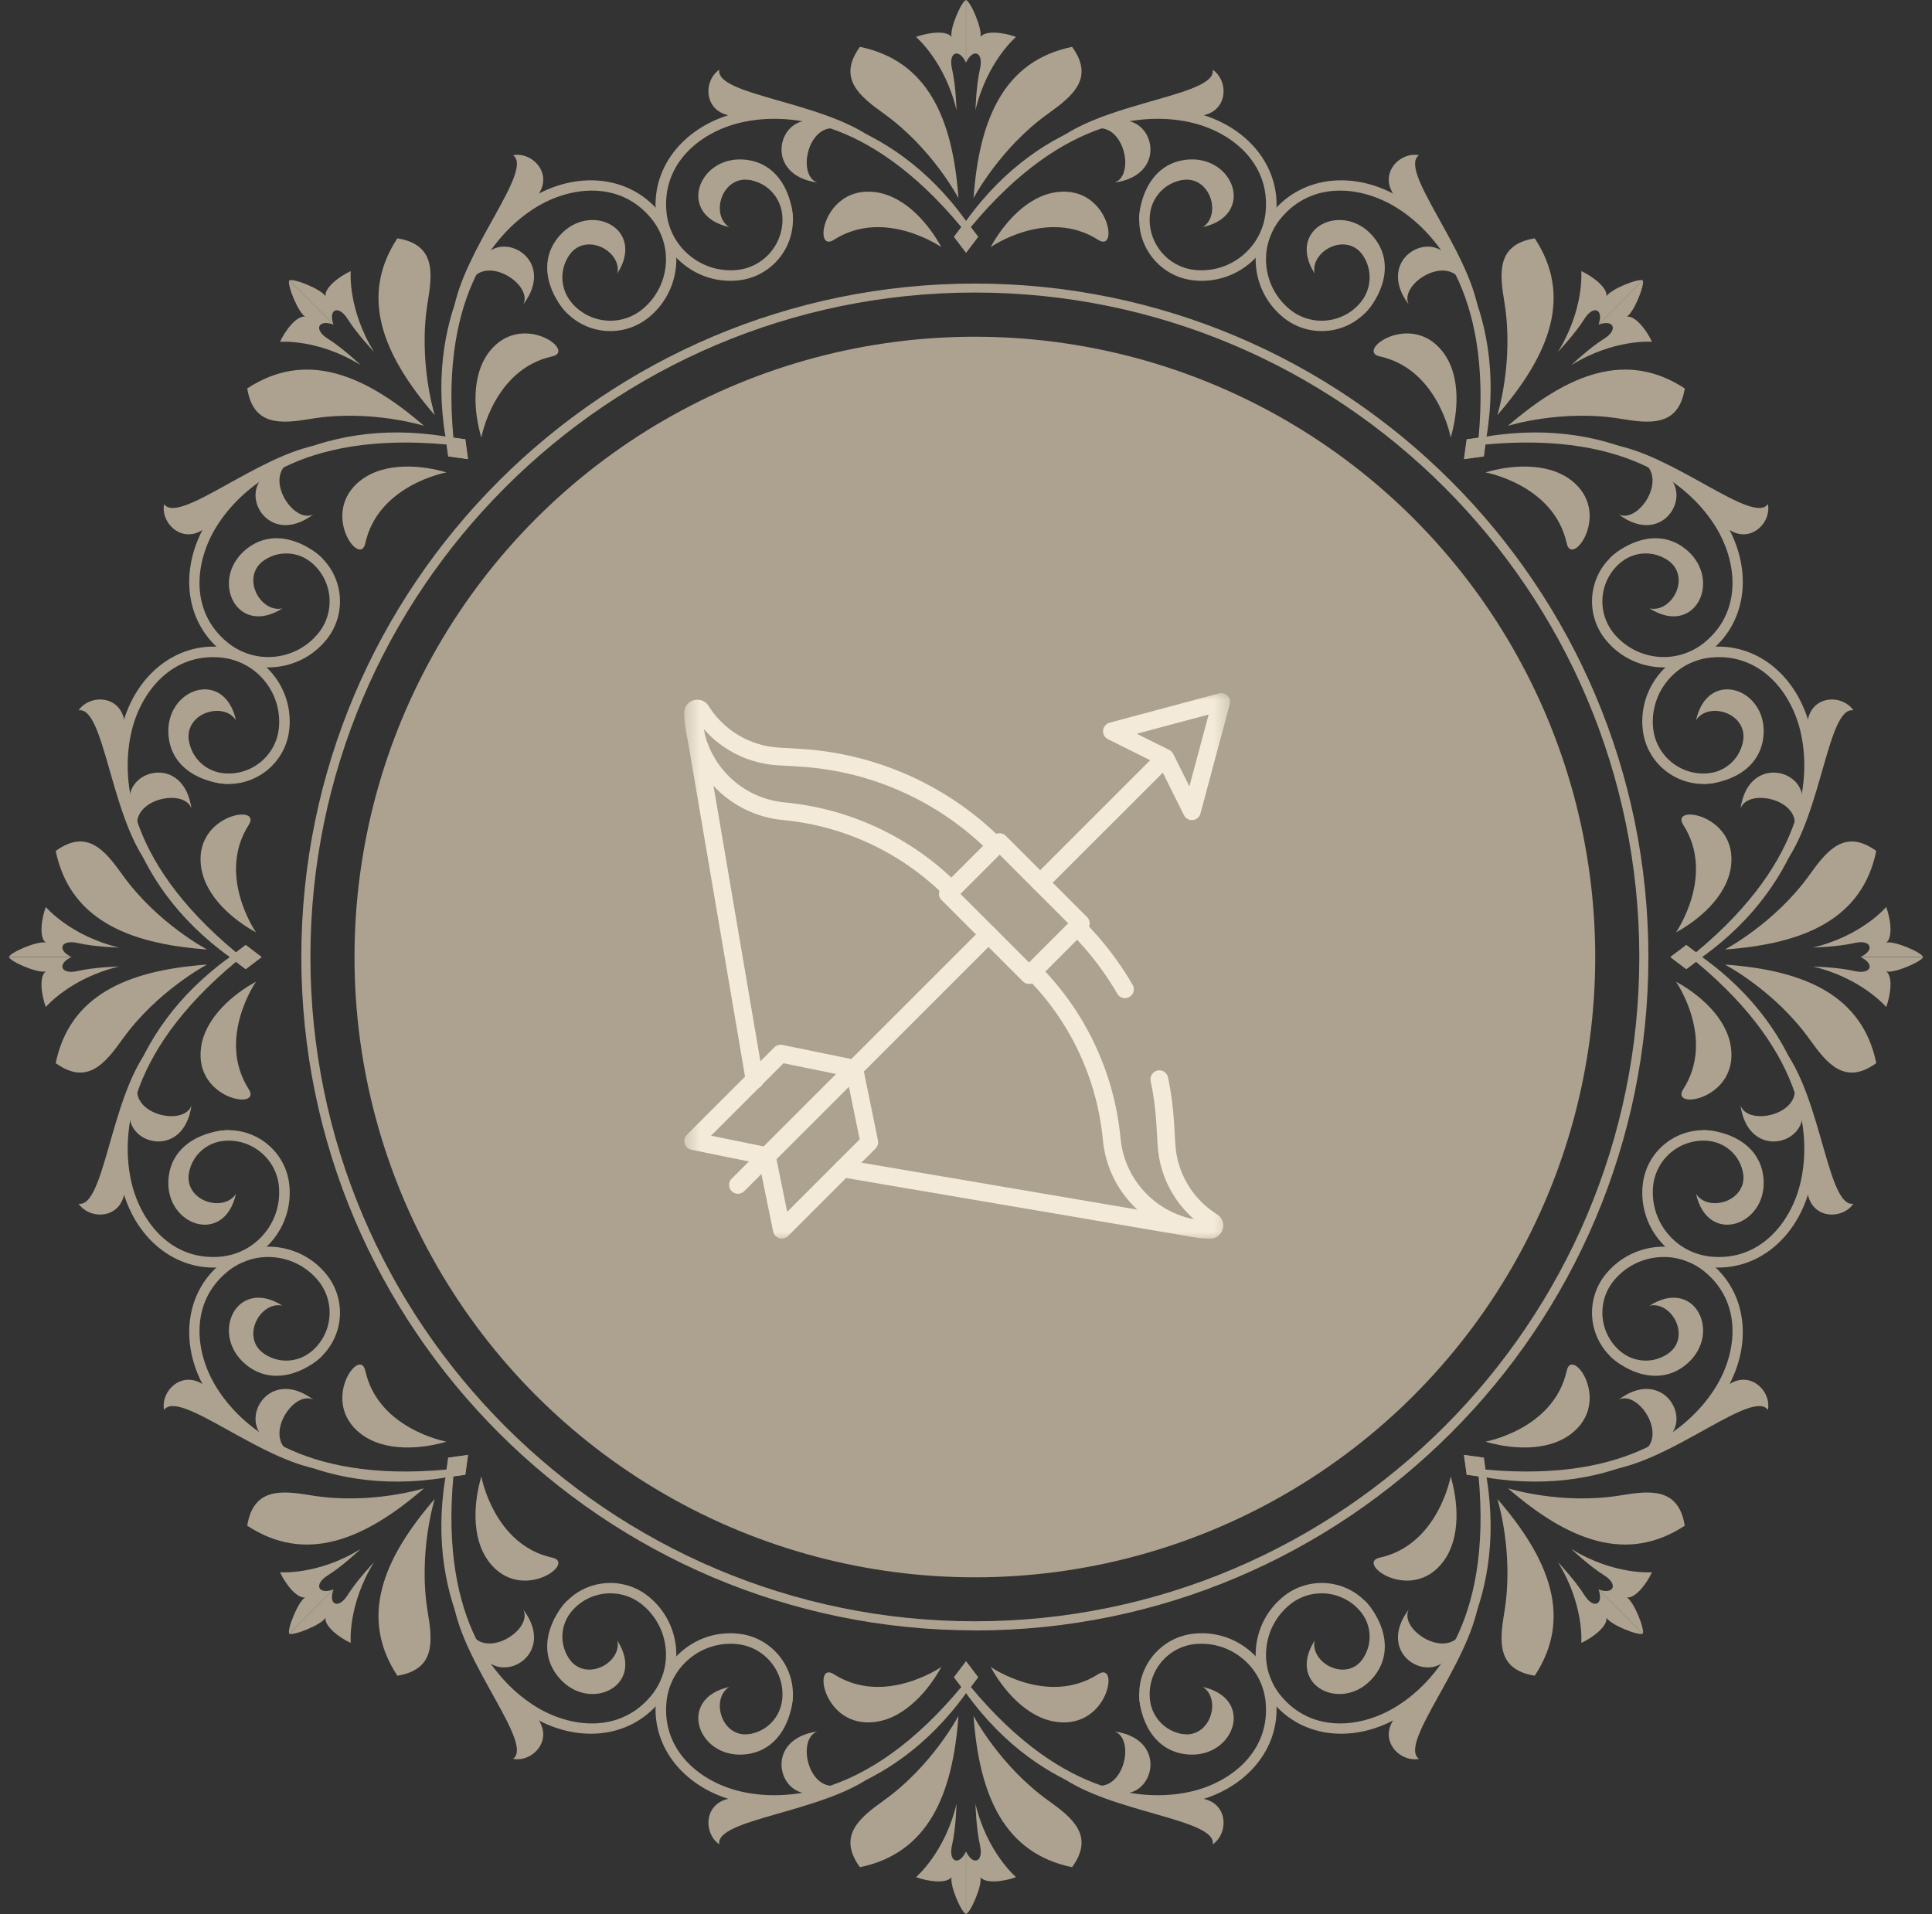 <svg width="109" height="108" viewBox="0 0 109 108" fill="none" xmlns="http://www.w3.org/2000/svg">
<rect x="0" y="0" width="109" height="108" fill="#333333" stroke="none"/>
<g clip-path="url(#clip0_415_138)">
<path d="M55 91.994C34.05 91.994 17 74.95 17 53.994C17 33.038 34.044 16 55 16C75.956 16 93 33.044 93 54C93 74.956 75.956 92 55 92V91.994ZM55 16.507C34.326 16.507 17.513 33.326 17.513 53.994C17.513 74.662 34.332 91.481 55 91.481C75.668 91.481 92.487 74.662 92.487 53.994C92.487 33.326 75.668 16.507 55 16.507Z" fill="#ACA28F"/>
<circle cx="55" cy="54" r="35" fill="#ACA28F"/>
<g clip-path="url(#clip1_415_138)">
<path d="M58.06 55.019L53.475 50.433L56.393 47.515L60.978 52.101L58.06 55.019Z" stroke="#F3EAD9" stroke-miterlimit="10" stroke-linecap="round" stroke-linejoin="round"/>
<mask id="mask0_415_138" style="mask-type:luminance" maskUnits="userSpaceOnUse" x="38" y="39" width="32" height="31">
<path d="M38.5 39H69.5V70H38.5V39Z" fill="white"/>
</mask>
<g mask="url(#mask0_415_138)">
<path d="M56.184 47.724C53.23 44.77 49.296 43.002 45.126 42.755L43.91 42.683C42.102 42.576 40.485 41.594 39.549 40.092C39.419 39.884 39.099 39.976 39.103 40.221C39.139 43.108 41.347 45.502 44.221 45.773C47.797 46.111 51.143 47.685 53.683 50.225L56.184 47.724Z" stroke="#F3EAD9" stroke-miterlimit="10" stroke-linecap="round" stroke-linejoin="round"/>
<path d="M65.409 60.894C65.578 61.705 65.689 62.532 65.738 63.368L65.81 64.583C65.917 66.391 66.899 68.008 68.401 68.944C68.609 69.074 68.518 69.394 68.272 69.391C65.386 69.354 62.991 67.146 62.72 64.272C62.383 60.696 60.808 57.35 58.269 54.81L60.77 52.309C61.826 53.365 62.731 54.547 63.468 55.82" stroke="#F3EAD9" stroke-miterlimit="10" stroke-linecap="round" stroke-linejoin="round"/>
<path d="M58.685 49.808L65.538 42.956" stroke="#F3EAD9" stroke-miterlimit="10" stroke-linecap="round" stroke-linejoin="round"/>
<path d="M41.634 66.859L55.767 52.726" stroke="#F3EAD9" stroke-miterlimit="10" stroke-linecap="round" stroke-linejoin="round"/>
<path d="M62.732 41.261L68.897 39.609L67.245 45.774L65.744 42.762L62.732 41.261Z" stroke="#F3EAD9" stroke-miterlimit="10" stroke-linecap="round" stroke-linejoin="round"/>
<path d="M39.106 64.384L43.26 65.233L48.194 60.299L44.041 59.45L39.106 64.384Z" stroke="#F3EAD9" stroke-miterlimit="10" stroke-linecap="round" stroke-linejoin="round"/>
<path d="M44.109 69.386L43.261 65.233L48.195 60.299L49.044 64.452L44.109 69.386Z" stroke="#F3EAD9" stroke-miterlimit="10" stroke-linecap="round" stroke-linejoin="round"/>
<path d="M47.562 65.933L67.25 69.285" stroke="#F3EAD9" stroke-miterlimit="10" stroke-linecap="round" stroke-linejoin="round"/>
<path d="M42.574 60.944L39.222 41.256" stroke="#F3EAD9" stroke-miterlimit="10" stroke-linecap="round" stroke-linejoin="round"/>
</g>
</g>
<path d="M54.074 11.182C53.749 6.633 52.311 3.431 48.515 2.643C47.236 4.407 48.475 5.417 49.856 6.404C52.602 8.368 54.074 11.182 54.074 11.182Z" fill="#ACA28F"/>
<path d="M53.11 13.944C52.453 12.734 51.118 11.062 49.371 10.839C46.449 10.463 45.838 14.31 47.042 13.534C49.896 11.707 53.11 13.944 53.11 13.944Z" fill="#ACA28F"/>
<path d="M45.684 6.815C43.88 6.69 43.104 9.875 46.117 10.303C44.896 9.88 45.627 6.661 47.447 7.323L46.574 6.855L45.684 6.815Z" fill="#ACA28F"/>
<path d="M49.2 7.797C46.369 5.714 40.336 5.371 40.581 3.933C39.582 4.618 39.714 6.615 41.66 6.547C43.606 6.484 44.006 6.142 45.29 6.496C46.575 6.849 47.676 7.163 47.676 7.163L48.492 7.523L49.194 7.791L49.2 7.797Z" fill="#ACA28F"/>
<path d="M44.731 12.426C44.731 11.21 44.041 9.144 41.94 9.001C39.349 8.83 38.184 12.152 41.141 12.814C40.062 12.135 40.707 9.835 42.397 10.166C43.087 10.303 44.029 11.011 44.029 11.011L44.343 12.055L44.725 12.42L44.731 12.426Z" fill="#ACA28F"/>
<path d="M54.503 12.466C50.165 6.421 44.086 5.776 41.643 6.347C38.652 7.049 36.746 9.384 37.008 12.032C37.117 13.157 37.659 14.167 38.532 14.886C39.297 15.514 40.233 15.845 41.209 15.845C41.346 15.845 41.489 15.839 41.632 15.822C43.521 15.64 44.903 13.95 44.72 12.061C44.566 10.52 43.19 9.384 41.649 9.538L41.706 10.126C42.928 10.012 44.012 10.902 44.132 12.118C44.286 13.682 43.139 15.08 41.575 15.234C40.61 15.326 39.663 15.04 38.915 14.424C38.161 13.807 37.699 12.934 37.602 11.97C37.334 9.218 39.508 7.449 41.786 6.918C44.086 6.381 48.892 6.376 54.241 12.82L53.83 13.362L54.509 14.258L55.188 13.362L54.509 12.466H54.503Z" fill="#ACA28F"/>
<path d="M53.972 6.244C53.322 3.47 51.678 2.083 51.678 2.083C52.38 1.827 53.407 1.701 53.687 2.083C53.567 1.644 54.229 0.097 54.498 0V3.533C54.115 2.7 53.493 2.922 53.71 3.876C53.932 4.835 53.967 6.244 53.967 6.244H53.972Z" fill="#ACA28F"/>
<path d="M54.925 11.182C55.25 6.633 56.689 3.431 60.484 2.643C61.763 4.407 60.524 5.417 59.143 6.404C56.398 8.368 54.925 11.182 54.925 11.182Z" fill="#ACA28F"/>
<path d="M55.89 13.944C56.546 12.734 57.882 11.062 59.628 10.839C62.551 10.463 63.162 14.31 61.957 13.534C59.103 11.707 55.89 13.944 55.89 13.944Z" fill="#ACA28F"/>
<path d="M63.316 6.815C65.119 6.69 65.895 9.875 62.882 10.303C64.103 9.88 63.373 6.661 61.552 7.323L62.425 6.855L63.316 6.815Z" fill="#ACA28F"/>
<path d="M59.8 7.797C62.631 5.714 68.664 5.371 68.419 3.933C69.418 4.618 69.286 6.615 67.34 6.547C65.394 6.484 64.994 6.142 63.71 6.496C62.425 6.849 61.324 7.163 61.324 7.163L60.508 7.523L59.806 7.791L59.8 7.797Z" fill="#ACA28F"/>
<path d="M64.269 12.426C64.269 11.21 64.96 9.144 67.061 9.001C69.652 8.83 70.817 12.152 67.86 12.814C68.939 12.135 68.294 9.835 66.604 10.166C65.913 10.303 64.972 11.011 64.972 11.011L64.658 12.055L64.275 12.42L64.269 12.426Z" fill="#ACA28F"/>
<path d="M54.503 12.466C58.841 6.421 64.92 5.776 67.363 6.347C70.354 7.049 72.261 9.384 71.998 12.032C71.89 13.157 71.347 14.167 70.474 14.886C69.709 15.514 68.773 15.845 67.797 15.845C67.66 15.845 67.517 15.839 67.375 15.822C65.485 15.64 64.104 13.95 64.287 12.061C64.441 10.52 65.817 9.384 67.358 9.538L67.3 10.126C66.079 10.012 64.995 10.902 64.875 12.118C64.721 13.682 65.868 15.08 67.432 15.234C68.396 15.326 69.344 15.04 70.092 14.424C70.845 13.807 71.308 12.934 71.404 11.97C71.673 9.218 69.498 7.449 67.221 6.918C64.92 6.381 60.114 6.376 54.766 12.82L55.177 13.362L54.498 14.258L53.818 13.362L54.498 12.466H54.503Z" fill="#ACA28F"/>
<path d="M55.028 6.244C55.679 3.47 57.323 2.083 57.323 2.083C56.626 1.827 55.593 1.701 55.313 2.083C55.433 1.644 54.771 0.097 54.503 0V3.533C54.885 2.7 55.508 2.922 55.291 3.876C55.068 4.835 55.034 6.244 55.034 6.244H55.028Z" fill="#ACA28F"/>
<path d="M23.92 24.025C20.472 21.04 17.19 19.789 13.948 21.919C14.296 24.07 15.883 23.911 17.556 23.631C20.889 23.077 23.914 24.025 23.914 24.025H23.92Z" fill="#ACA28F"/>
<path d="M25.192 26.656C23.873 26.262 21.744 26.028 20.352 27.101C18.017 28.905 20.306 32.056 20.609 30.657C21.334 27.352 25.186 26.656 25.186 26.656H25.192Z" fill="#ACA28F"/>
<path d="M14.901 26.867C13.537 28.055 15.238 30.857 17.675 29.025C16.516 29.59 14.753 26.793 16.505 25.977L15.557 26.268L14.901 26.867Z" fill="#ACA28F"/>
<path d="M18.081 25.081C14.605 25.611 10.101 29.636 9.256 28.443C9.034 29.636 10.541 30.954 11.871 29.527C13.201 28.106 13.246 27.581 14.405 26.924C15.564 26.268 16.568 25.709 16.568 25.709L17.402 25.383L18.087 25.075L18.081 25.081Z" fill="#ACA28F"/>
<path d="M18.194 31.514C17.338 30.657 15.386 29.676 13.799 31.068C11.847 32.781 13.377 35.954 15.934 34.328C14.69 34.607 13.519 32.53 14.946 31.571C15.534 31.177 16.699 31.011 16.699 31.011L17.658 31.525L18.189 31.514H18.194Z" fill="#ACA28F"/>
<path d="M25.13 24.63C17.789 23.425 13.035 27.261 11.71 29.396C10.089 32.004 10.398 35.007 12.452 36.696C13.326 37.41 14.422 37.747 15.546 37.638C16.528 37.541 17.43 37.113 18.115 36.428C18.212 36.331 18.309 36.223 18.4 36.114C19.604 34.647 19.393 32.478 17.926 31.274C16.728 30.292 14.952 30.463 13.971 31.662L14.427 32.039C15.209 31.091 16.608 30.954 17.555 31.73C18.771 32.729 18.948 34.527 17.949 35.743C17.333 36.491 16.459 36.959 15.495 37.056C14.53 37.153 13.582 36.862 12.829 36.245C10.694 34.493 10.98 31.702 12.213 29.715C13.457 27.706 16.853 24.31 25.192 25.081L25.284 25.754L26.397 25.908L26.243 24.795L25.13 24.641V24.63Z" fill="#ACA28F"/>
<path d="M20.358 20.606C17.937 19.104 15.797 19.287 15.797 19.287C16.111 18.608 16.75 17.797 17.218 17.866C16.819 17.637 16.196 16.079 16.316 15.817L18.816 18.317C17.96 17.997 17.669 18.596 18.502 19.116C19.336 19.635 20.358 20.606 20.358 20.606Z" fill="#ACA28F"/>
<path d="M24.524 23.42C21.539 19.972 20.289 16.69 22.418 13.448C24.57 13.796 24.41 15.383 24.13 17.055C23.577 20.389 24.524 23.414 24.524 23.414V23.42Z" fill="#ACA28F"/>
<path d="M27.157 24.693C26.763 23.374 26.529 21.245 27.602 19.852C29.405 17.518 32.551 19.807 31.158 20.109C27.853 20.834 27.157 24.687 27.157 24.687V24.693Z" fill="#ACA28F"/>
<path d="M27.367 14.401C28.554 13.037 31.357 14.738 29.525 17.175C30.09 16.017 27.293 14.253 26.477 16.005L26.768 15.057L27.367 14.401Z" fill="#ACA28F"/>
<path d="M25.581 17.581C26.112 14.104 30.136 9.601 28.943 8.756C30.136 8.533 31.454 10.04 30.027 11.37C28.606 12.7 28.081 12.746 27.425 13.905C26.768 15.063 26.209 16.068 26.209 16.068L25.883 16.901L25.575 17.586L25.581 17.581Z" fill="#ACA28F"/>
<path d="M32.014 17.695C31.158 16.838 30.176 14.886 31.569 13.3C33.281 11.347 36.455 12.877 34.828 15.434C35.108 14.19 33.03 13.02 32.071 14.447C31.677 15.035 31.512 16.199 31.512 16.199L32.025 17.158L32.014 17.689V17.695Z" fill="#ACA28F"/>
<path d="M25.129 24.63C23.925 17.289 27.761 12.535 29.895 11.21C32.504 9.589 35.506 9.898 37.196 11.953C37.91 12.826 38.246 13.922 38.138 15.046C38.041 16.028 37.613 16.93 36.928 17.615C36.831 17.712 36.722 17.809 36.614 17.9C35.147 19.105 32.978 18.893 31.773 17.426C30.792 16.228 30.963 14.453 32.162 13.471L32.538 13.927C31.591 14.709 31.454 16.108 32.23 17.055C33.229 18.271 35.027 18.448 36.243 17.449C36.99 16.833 37.459 15.96 37.556 14.995C37.653 14.03 37.361 13.083 36.745 12.329C34.993 10.194 32.202 10.48 30.215 11.713C28.206 12.957 24.81 16.353 25.58 24.693L26.254 24.784L26.408 25.897L25.295 25.743L25.141 24.63H25.129Z" fill="#ACA28F"/>
<path d="M21.105 19.858C19.604 17.438 19.787 15.297 19.787 15.297C19.108 15.611 18.297 16.25 18.366 16.718C18.137 16.319 16.579 15.697 16.316 15.817L18.817 18.317C18.497 17.461 19.096 17.169 19.616 18.003C20.135 18.836 21.105 19.858 21.105 19.858Z" fill="#ACA28F"/>
<path d="M11.682 54.425C7.132 54.751 3.93 56.189 3.143 59.985C4.906 61.263 5.917 60.025 6.904 58.644C8.868 55.898 11.682 54.425 11.682 54.425Z" fill="#ACA28F"/>
<path d="M14.445 55.39C13.235 56.046 11.562 57.382 11.339 59.129C10.963 62.051 14.81 62.662 14.034 61.457C12.207 58.603 14.445 55.39 14.445 55.39Z" fill="#ACA28F"/>
<path d="M7.315 62.816C7.19 64.62 10.375 65.396 10.803 62.376C10.38 63.598 7.161 62.867 7.823 61.046L7.355 61.92L7.315 62.81V62.816Z" fill="#ACA28F"/>
<path d="M8.297 59.3C6.213 62.131 5.871 68.164 4.433 67.919C5.118 68.918 7.115 68.786 7.047 66.84C6.984 64.894 6.642 64.494 6.995 63.21C7.349 61.925 7.663 60.824 7.663 60.824L8.023 60.008L8.291 59.306L8.297 59.3Z" fill="#ACA28F"/>
<path d="M12.926 63.769C11.71 63.769 9.644 64.46 9.502 66.56C9.33 69.152 12.652 70.316 13.314 67.359C12.635 68.438 10.335 67.793 10.666 66.104C10.803 65.413 11.511 64.471 11.511 64.471L12.555 64.157L12.921 63.769H12.926Z" fill="#ACA28F"/>
<path d="M12.966 54.003C6.921 58.341 6.277 64.42 6.847 66.863C7.549 69.854 9.884 71.76 12.532 71.498C13.657 71.389 14.667 70.847 15.386 69.974C16.014 69.209 16.345 68.273 16.345 67.297C16.345 67.16 16.34 67.017 16.323 66.874C16.14 64.985 14.45 63.604 12.561 63.786C11.02 63.94 9.884 65.316 10.038 66.857L10.626 66.8C10.512 65.579 11.402 64.494 12.618 64.374C14.182 64.22 15.581 65.367 15.735 66.931C15.826 67.896 15.54 68.844 14.924 69.591C14.308 70.345 13.434 70.807 12.47 70.904C9.718 71.172 7.949 68.998 7.418 66.72C6.882 64.42 6.876 59.614 13.32 54.265L13.862 54.676L14.758 53.997L13.862 53.318L12.966 53.997V54.003Z" fill="#ACA28F"/>
<path d="M6.744 54.528C3.97 55.179 2.583 56.822 2.583 56.822C2.327 56.126 2.201 55.093 2.583 54.813C2.144 54.933 0.597 54.271 0.5 54.003H4.033C3.2 54.385 3.422 55.007 4.376 54.791C5.335 54.568 6.744 54.534 6.744 54.534V54.528Z" fill="#ACA28F"/>
<path d="M11.682 53.575C7.132 53.249 3.93 51.811 3.143 48.015C4.906 46.737 5.917 47.975 6.904 49.356C8.868 52.102 11.682 53.575 11.682 53.575Z" fill="#ACA28F"/>
<path d="M14.445 52.61C13.235 51.954 11.562 50.618 11.339 48.871C10.963 45.949 14.81 45.338 14.034 46.543C12.207 49.397 14.445 52.61 14.445 52.61Z" fill="#ACA28F"/>
<path d="M7.315 45.184C7.19 43.38 10.375 42.604 10.803 45.623C10.38 44.402 7.161 45.133 7.823 46.953L7.355 46.08L7.315 45.19V45.184Z" fill="#ACA28F"/>
<path d="M8.297 48.7C6.213 45.869 5.871 39.836 4.433 40.081C5.118 39.082 7.115 39.214 7.047 41.16C6.984 43.106 6.642 43.506 6.995 44.79C7.349 46.075 7.663 47.176 7.663 47.176L8.023 47.992L8.291 48.694L8.297 48.7Z" fill="#ACA28F"/>
<path d="M12.926 44.231C11.71 44.231 9.644 43.54 9.502 41.44C9.33 38.848 12.652 37.684 13.314 40.641C12.635 39.562 10.335 40.207 10.666 41.896C10.803 42.587 11.511 43.529 11.511 43.529L12.555 43.843L12.921 44.231H12.926Z" fill="#ACA28F"/>
<path d="M12.966 54.003C6.921 49.665 6.277 43.586 6.847 41.143C7.549 38.152 9.884 36.245 12.532 36.508C13.657 36.616 14.667 37.159 15.386 38.032C16.014 38.797 16.345 39.733 16.345 40.709C16.345 40.846 16.34 40.989 16.323 41.131C16.14 43.021 14.45 44.402 12.561 44.219C11.02 44.071 9.884 42.69 10.038 41.148L10.626 41.206C10.512 42.427 11.402 43.512 12.618 43.632C14.182 43.786 15.581 42.638 15.735 41.074C15.826 40.11 15.54 39.162 14.924 38.414C14.308 37.661 13.434 37.199 12.47 37.102C9.718 36.833 7.949 39.008 7.418 41.285C6.882 43.586 6.876 48.392 13.32 53.74L13.862 53.329L14.758 54.008L13.862 54.688L12.966 54.008V54.003Z" fill="#ACA28F"/>
<path d="M6.744 53.472C3.97 52.821 2.583 51.177 2.583 51.177C2.327 51.879 2.201 52.907 2.583 53.187C2.144 53.067 0.597 53.729 0.5 53.997H4.033C3.2 53.615 3.422 52.992 4.376 53.209C5.335 53.432 6.744 53.466 6.744 53.466V53.472Z" fill="#ACA28F"/>
<path d="M24.524 84.58C21.539 88.028 20.289 91.31 22.418 94.552C24.57 94.204 24.41 92.617 24.13 90.945C23.577 87.611 24.524 84.586 24.524 84.586V84.58Z" fill="#ACA28F"/>
<path d="M27.157 83.307C26.763 84.626 26.529 86.755 27.602 88.148C29.405 90.482 32.551 88.193 31.158 87.891C27.853 87.166 27.157 83.313 27.157 83.313V83.307Z" fill="#ACA28F"/>
<path d="M27.367 93.599C28.554 94.963 31.357 93.262 29.525 90.825C30.09 91.984 27.293 93.747 26.477 91.995L26.768 92.942L27.367 93.599Z" fill="#ACA28F"/>
<path d="M25.581 90.419C26.112 93.896 30.136 98.399 28.943 99.244C30.136 99.467 31.454 97.96 30.027 96.63C28.606 95.3 28.081 95.254 27.425 94.095C26.768 92.937 26.209 91.932 26.209 91.932L25.883 91.099L25.575 90.414L25.581 90.419Z" fill="#ACA28F"/>
<path d="M32.014 90.305C31.158 91.162 30.176 93.114 31.569 94.701C33.281 96.653 36.455 95.123 34.828 92.566C35.108 93.81 33.03 94.98 32.071 93.553C31.677 92.965 31.512 91.801 31.512 91.801L32.025 90.842L32.014 90.311V90.305Z" fill="#ACA28F"/>
<path d="M25.129 83.37C23.925 90.711 27.761 95.465 29.895 96.79C32.504 98.411 35.506 98.102 37.196 96.047C37.91 95.174 38.246 94.078 38.138 92.954C38.041 91.972 37.613 91.07 36.928 90.385C36.831 90.288 36.722 90.191 36.614 90.1C35.147 88.895 32.978 89.107 31.773 90.574C30.792 91.772 30.963 93.547 32.162 94.529L32.538 94.073C31.591 93.291 31.454 91.892 32.23 90.945C33.229 89.729 35.027 89.552 36.243 90.551C36.99 91.167 37.459 92.041 37.556 93.005C37.653 93.97 37.361 94.917 36.745 95.671C34.993 97.806 32.202 97.52 30.215 96.287C28.206 95.043 24.81 91.647 25.58 83.307L26.254 83.216L26.408 82.103L25.295 82.257L25.141 83.37H25.129Z" fill="#ACA28F"/>
<path d="M21.105 88.142C19.604 90.562 19.787 92.703 19.787 92.703C19.108 92.389 18.297 91.749 18.366 91.281C18.137 91.681 16.579 92.303 16.316 92.183L18.817 89.683C18.497 90.539 19.096 90.831 19.616 89.997C20.135 89.164 21.105 88.142 21.105 88.142Z" fill="#ACA28F"/>
<path d="M23.92 83.981C20.472 86.966 17.19 88.216 13.948 86.087C14.296 83.935 15.883 84.095 17.556 84.375C20.889 84.928 23.914 83.981 23.914 83.981H23.92Z" fill="#ACA28F"/>
<path d="M25.192 81.344C23.873 81.738 21.744 81.972 20.352 80.899C18.017 79.095 20.306 75.944 20.609 77.343C21.334 80.647 25.186 81.344 25.186 81.344H25.192Z" fill="#ACA28F"/>
<path d="M14.901 81.133C13.537 79.945 15.238 77.143 17.675 78.975C16.516 78.41 14.753 81.207 16.505 82.023L15.557 81.732L14.901 81.133Z" fill="#ACA28F"/>
<path d="M18.081 82.919C14.605 82.388 10.101 78.364 9.256 79.557C9.034 78.364 10.541 77.046 11.871 78.473C13.201 79.894 13.246 80.419 14.405 81.076C15.564 81.732 16.568 82.291 16.568 82.291L17.402 82.617L18.087 82.925L18.081 82.919Z" fill="#ACA28F"/>
<path d="M18.194 76.486C17.338 77.343 15.386 78.324 13.799 76.932C11.847 75.219 13.377 72.046 15.934 73.672C14.69 73.393 13.519 75.47 14.946 76.429C15.534 76.823 16.699 76.989 16.699 76.989L17.658 76.475L18.189 76.486H18.194Z" fill="#ACA28F"/>
<path d="M25.13 83.37C17.789 84.575 13.035 80.739 11.71 78.604C10.089 75.996 10.398 72.993 12.452 71.304C13.326 70.59 14.422 70.253 15.546 70.362C16.528 70.459 17.43 70.887 18.115 71.572C18.212 71.669 18.309 71.777 18.4 71.886C19.604 73.353 19.393 75.522 17.926 76.726C16.728 77.708 14.952 77.537 13.971 76.338L14.427 75.961C15.209 76.909 16.608 77.046 17.555 76.269C18.771 75.271 18.948 73.473 17.949 72.257C17.333 71.509 16.459 71.041 15.495 70.944C14.53 70.847 13.582 71.138 12.829 71.754C10.694 73.507 10.98 76.298 12.213 78.284C13.457 80.294 16.853 83.69 25.192 82.919L25.284 82.246L26.397 82.092L26.243 83.205L25.13 83.359V83.37Z" fill="#ACA28F"/>
<path d="M20.358 87.394C17.937 88.895 15.797 88.713 15.797 88.713C16.111 89.392 16.75 90.203 17.218 90.134C16.819 90.362 16.196 91.921 16.316 92.183L18.816 89.683C17.96 90.003 17.669 89.403 18.502 88.884C19.336 88.365 20.358 87.394 20.358 87.394Z" fill="#ACA28F"/>
<path d="M54.925 96.818C55.25 101.367 56.689 104.57 60.484 105.357C61.763 103.593 60.524 102.583 59.143 101.596C56.398 99.632 54.925 96.818 54.925 96.818Z" fill="#ACA28F"/>
<path d="M55.89 94.055C56.546 95.266 57.882 96.938 59.628 97.161C62.551 97.537 63.162 93.69 61.957 94.466C59.103 96.293 55.89 94.055 55.89 94.055Z" fill="#ACA28F"/>
<path d="M63.316 101.185C65.119 101.31 65.895 98.125 62.882 97.697C64.103 98.12 63.373 101.339 61.552 100.677L62.425 101.145L63.316 101.185Z" fill="#ACA28F"/>
<path d="M59.8 100.203C62.631 102.286 68.664 102.629 68.419 104.067C69.418 103.382 69.286 101.384 67.34 101.453C65.394 101.516 64.994 101.858 63.71 101.504C62.425 101.15 61.324 100.837 61.324 100.837L60.508 100.477L59.806 100.209L59.8 100.203Z" fill="#ACA28F"/>
<path d="M64.269 95.574C64.269 96.79 64.96 98.856 67.061 98.999C69.652 99.17 70.817 95.848 67.86 95.186C68.939 95.865 68.294 98.165 66.604 97.834C65.913 97.697 64.972 96.989 64.972 96.989L64.658 95.945L64.275 95.579L64.269 95.574Z" fill="#ACA28F"/>
<path d="M54.503 95.534C58.841 101.579 64.92 102.224 67.363 101.653C70.354 100.951 72.261 98.616 71.998 95.968C71.89 94.843 71.347 93.833 70.474 93.114C69.709 92.486 68.773 92.155 67.797 92.155C67.66 92.155 67.517 92.16 67.375 92.178C65.485 92.36 64.104 94.05 64.287 95.939C64.441 97.48 65.817 98.616 67.358 98.462L67.3 97.874C66.079 97.988 64.995 97.098 64.875 95.882C64.721 94.318 65.868 92.92 67.432 92.766C68.396 92.674 69.344 92.96 70.092 93.576C70.845 94.192 71.308 95.066 71.404 96.03C71.673 98.782 69.498 100.551 67.221 101.082C64.92 101.618 60.114 101.624 54.766 95.18L55.177 94.638L54.498 93.742L53.818 94.638L54.498 95.534H54.503Z" fill="#ACA28F"/>
<path d="M55.028 101.755C55.679 104.53 57.323 105.917 57.323 105.917C56.626 106.173 55.593 106.299 55.313 105.917C55.433 106.356 54.771 107.903 54.503 108V104.467C54.885 105.3 55.508 105.078 55.291 104.124C55.068 103.165 55.034 101.755 55.034 101.755H55.028Z" fill="#ACA28F"/>
<path d="M54.074 96.818C53.749 101.367 52.311 104.57 48.515 105.357C47.236 103.593 48.475 102.583 49.856 101.596C52.602 99.632 54.074 96.818 54.074 96.818Z" fill="#ACA28F"/>
<path d="M53.11 94.055C52.453 95.266 51.118 96.938 49.371 97.161C46.449 97.537 45.838 93.69 47.042 94.466C49.896 96.293 53.11 94.055 53.11 94.055Z" fill="#ACA28F"/>
<path d="M45.684 101.185C43.88 101.31 43.104 98.125 46.117 97.697C44.896 98.12 45.627 101.339 47.447 100.677L46.574 101.145L45.684 101.185Z" fill="#ACA28F"/>
<path d="M49.2 100.203C46.369 102.286 40.336 102.629 40.581 104.067C39.582 103.382 39.714 101.384 41.66 101.453C43.606 101.516 44.006 101.858 45.29 101.504C46.575 101.15 47.676 100.837 47.676 100.837L48.492 100.477L49.194 100.209L49.2 100.203Z" fill="#ACA28F"/>
<path d="M44.731 95.574C44.731 96.79 44.041 98.856 41.94 98.999C39.349 99.17 38.184 95.848 41.141 95.186C40.062 95.865 40.707 98.165 42.397 97.834C43.087 97.697 44.029 96.989 44.029 96.989L44.343 95.945L44.725 95.579L44.731 95.574Z" fill="#ACA28F"/>
<path d="M54.503 95.534C50.165 101.579 44.086 102.224 41.643 101.653C38.652 100.951 36.746 98.616 37.008 95.968C37.117 94.843 37.659 93.833 38.532 93.114C39.297 92.486 40.233 92.155 41.209 92.155C41.346 92.155 41.489 92.16 41.632 92.178C43.521 92.36 44.903 94.05 44.72 95.939C44.566 97.48 43.19 98.616 41.649 98.462L41.706 97.874C42.928 97.988 44.012 97.098 44.132 95.882C44.286 94.318 43.139 92.92 41.575 92.766C40.61 92.674 39.663 92.96 38.915 93.576C38.161 94.192 37.699 95.066 37.602 96.03C37.334 98.782 39.508 100.551 41.786 101.082C44.086 101.618 48.892 101.624 54.241 95.18L53.83 94.638L54.509 93.742L55.188 94.638L54.509 95.534H54.503Z" fill="#ACA28F"/>
<path d="M53.972 101.755C53.322 104.53 51.678 105.917 51.678 105.917C52.38 106.173 53.407 106.299 53.687 105.917C53.567 106.356 54.229 107.903 54.498 108V104.467C54.115 105.3 53.493 105.078 53.71 104.124C53.932 103.165 53.967 101.755 53.967 101.755H53.972Z" fill="#ACA28F"/>
<path d="M85.08 83.981C88.528 86.966 91.81 88.216 95.052 86.087C94.704 83.935 93.117 84.095 91.444 84.375C88.111 84.928 85.086 83.981 85.086 83.981H85.08Z" fill="#ACA28F"/>
<path d="M83.808 81.344C85.126 81.738 87.255 81.972 88.648 80.899C90.983 79.095 88.694 75.944 88.391 77.343C87.666 80.647 83.813 81.344 83.813 81.344H83.808Z" fill="#ACA28F"/>
<path d="M94.099 81.133C95.463 79.945 93.763 77.143 91.325 78.975C92.484 78.41 94.248 81.207 92.495 82.023L93.443 81.732L94.099 81.133Z" fill="#ACA28F"/>
<path d="M90.92 82.919C94.396 82.388 98.9 78.364 99.744 79.557C99.967 78.364 98.46 77.046 97.13 78.473C95.8 79.894 95.754 80.419 94.596 81.076C93.437 81.732 92.432 82.291 92.432 82.291L91.599 82.617L90.914 82.925L90.92 82.919Z" fill="#ACA28F"/>
<path d="M90.806 76.486C91.662 77.343 93.614 78.324 95.201 76.932C97.153 75.219 95.623 72.046 93.066 73.672C94.31 73.393 95.481 75.47 94.053 76.429C93.466 76.823 92.301 76.989 92.301 76.989L91.342 76.475L90.811 76.486H90.806Z" fill="#ACA28F"/>
<path d="M83.871 83.37C91.211 84.575 95.966 80.739 97.29 78.604C98.911 75.996 98.603 72.993 96.548 71.304C95.675 70.59 94.579 70.253 93.454 70.362C92.473 70.459 91.571 70.887 90.886 71.572C90.789 71.669 90.692 71.777 90.6 71.886C89.396 73.353 89.607 75.522 91.074 76.726C92.273 77.708 94.048 77.537 95.03 76.338L94.573 75.961C93.791 76.909 92.393 77.046 91.445 76.269C90.229 75.271 90.052 73.473 91.051 72.257C91.668 71.509 92.541 71.041 93.506 70.944C94.47 70.847 95.418 71.138 96.171 71.754C98.306 73.507 98.021 76.298 96.788 78.284C95.543 80.294 92.147 83.69 83.808 82.919L83.717 82.246L82.603 82.092L82.758 83.205L83.871 83.359V83.37Z" fill="#ACA28F"/>
<path d="M88.642 87.394C91.062 88.895 93.202 88.713 93.202 88.713C92.888 89.392 92.249 90.203 91.781 90.134C92.18 90.362 92.803 91.921 92.683 92.183L90.183 89.683C91.039 90.003 91.33 89.403 90.497 88.884C89.663 88.365 88.642 87.394 88.642 87.394Z" fill="#ACA28F"/>
<path d="M84.481 84.58C87.467 88.028 88.717 91.31 86.588 94.552C84.436 94.204 84.596 92.617 84.875 90.945C85.429 87.611 84.481 84.586 84.481 84.586V84.58Z" fill="#ACA28F"/>
<path d="M81.844 83.307C82.238 84.626 82.472 86.755 81.399 88.148C79.595 90.482 76.45 88.193 77.843 87.891C81.148 87.166 81.844 83.313 81.844 83.313V83.307Z" fill="#ACA28F"/>
<path d="M81.633 93.599C80.445 94.963 77.643 93.262 79.475 90.825C78.91 91.984 81.707 93.747 82.523 91.995L82.232 92.942L81.633 93.599Z" fill="#ACA28F"/>
<path d="M83.419 90.419C82.888 93.896 78.864 98.399 80.057 99.244C78.864 99.467 77.546 97.96 78.973 96.63C80.394 95.3 80.919 95.254 81.576 94.095C82.232 92.937 82.791 91.932 82.791 91.932L83.117 91.099L83.425 90.414L83.419 90.419Z" fill="#ACA28F"/>
<path d="M76.986 90.305C77.842 91.162 78.824 93.114 77.431 94.701C75.719 96.653 72.545 95.123 74.172 92.566C73.892 93.81 75.97 94.98 76.929 93.553C77.323 92.965 77.489 91.801 77.489 91.801L76.975 90.842L76.986 90.311V90.305Z" fill="#ACA28F"/>
<path d="M83.87 83.37C85.075 90.711 81.239 95.465 79.104 96.79C76.496 98.411 73.493 98.102 71.803 96.047C71.09 95.174 70.753 94.078 70.862 92.954C70.959 91.972 71.387 91.07 72.072 90.385C72.169 90.288 72.277 90.191 72.386 90.1C73.853 88.895 76.022 89.107 77.226 90.574C78.208 91.772 78.037 93.547 76.838 94.529L76.461 94.073C77.409 93.291 77.546 91.892 76.769 90.945C75.771 89.729 73.973 89.552 72.757 90.551C72.009 91.167 71.541 92.041 71.444 93.005C71.347 93.97 71.638 94.917 72.254 95.671C74.007 97.806 76.798 97.52 78.784 96.287C80.794 95.043 84.19 91.647 83.419 83.307L82.746 83.216L82.592 82.103L83.705 82.257L83.859 83.37H83.87Z" fill="#ACA28F"/>
<path d="M87.894 88.142C89.396 90.562 89.213 92.703 89.213 92.703C89.892 92.389 90.703 91.749 90.634 91.281C90.863 91.681 92.421 92.303 92.683 92.183L90.183 89.683C90.503 90.539 89.904 90.831 89.384 89.997C88.865 89.164 87.894 88.142 87.894 88.142Z" fill="#ACA28F"/>
<path d="M97.318 53.575C101.868 53.249 105.07 51.811 105.857 48.015C104.094 46.737 103.083 47.975 102.096 49.356C100.132 52.102 97.318 53.575 97.318 53.575Z" fill="#ACA28F"/>
<path d="M94.556 52.61C95.766 51.954 97.438 50.618 97.661 48.871C98.037 45.949 94.19 45.338 94.967 46.543C96.793 49.397 94.556 52.61 94.556 52.61Z" fill="#ACA28F"/>
<path d="M101.685 45.184C101.81 43.38 98.625 42.604 98.197 45.623C98.62 44.402 101.839 45.133 101.177 46.953L101.645 46.08L101.685 45.19V45.184Z" fill="#ACA28F"/>
<path d="M100.703 48.7C102.787 45.869 103.129 39.836 104.567 40.081C103.882 39.082 101.885 39.214 101.953 41.16C102.016 43.106 102.358 43.506 102.005 44.79C101.651 46.075 101.337 47.176 101.337 47.176L100.977 47.992L100.709 48.694L100.703 48.7Z" fill="#ACA28F"/>
<path d="M96.074 44.231C97.29 44.231 99.356 43.54 99.499 41.44C99.67 38.848 96.348 37.684 95.686 40.641C96.365 39.562 98.665 40.207 98.334 41.896C98.197 42.587 97.489 43.529 97.489 43.529L96.445 43.843L96.079 44.231H96.074Z" fill="#ACA28F"/>
<path d="M96.033 54.003C102.078 49.665 102.723 43.586 102.152 41.143C101.45 38.152 99.116 36.245 96.467 36.508C95.343 36.616 94.332 37.159 93.613 38.032C92.985 38.797 92.654 39.733 92.654 40.709C92.654 40.846 92.66 40.989 92.677 41.131C92.86 43.021 94.549 44.402 96.439 44.219C97.98 44.071 99.116 42.69 98.962 41.148L98.374 41.206C98.488 42.427 97.597 43.512 96.382 43.632C94.818 43.786 93.419 42.638 93.265 41.074C93.174 40.11 93.459 39.162 94.076 38.414C94.692 37.661 95.565 37.199 96.53 37.102C99.281 36.833 101.051 39.008 101.582 41.285C102.118 43.586 102.124 48.392 95.68 53.74L95.137 53.329L94.241 54.008L95.137 54.688L96.033 54.008V54.003Z" fill="#ACA28F"/>
<path d="M102.256 53.472C105.03 52.821 106.417 51.177 106.417 51.177C106.674 51.879 106.799 52.907 106.417 53.187C106.856 53.067 108.403 53.729 108.5 53.997H104.967C105.8 53.615 105.578 52.992 104.625 53.209C103.666 53.432 102.256 53.466 102.256 53.466V53.472Z" fill="#ACA28F"/>
<path d="M97.318 54.425C101.868 54.751 105.07 56.189 105.857 59.985C104.094 61.263 103.083 60.025 102.096 58.644C100.132 55.898 97.318 54.425 97.318 54.425Z" fill="#ACA28F"/>
<path d="M94.556 55.39C95.766 56.046 97.438 57.382 97.661 59.129C98.037 62.051 94.19 62.662 94.967 61.457C96.793 58.603 94.556 55.39 94.556 55.39Z" fill="#ACA28F"/>
<path d="M101.685 62.816C101.81 64.62 98.625 65.396 98.197 62.376C98.62 63.598 101.839 62.867 101.177 61.046L101.645 61.92L101.685 62.81V62.816Z" fill="#ACA28F"/>
<path d="M100.703 59.3C102.787 62.131 103.129 68.164 104.567 67.919C103.882 68.918 101.885 68.786 101.953 66.84C102.016 64.894 102.358 64.494 102.005 63.21C101.651 61.925 101.337 60.824 101.337 60.824L100.977 60.008L100.709 59.306L100.703 59.3Z" fill="#ACA28F"/>
<path d="M96.074 63.769C97.29 63.769 99.356 64.46 99.499 66.56C99.67 69.152 96.348 70.316 95.686 67.359C96.365 68.438 98.665 67.793 98.334 66.104C98.197 65.413 97.489 64.471 97.489 64.471L96.445 64.157L96.079 63.769H96.074Z" fill="#ACA28F"/>
<path d="M96.033 54.003C102.078 58.341 102.723 64.42 102.152 66.863C101.45 69.854 99.116 71.76 96.467 71.498C95.343 71.389 94.332 70.847 93.613 69.974C92.985 69.209 92.654 68.273 92.654 67.297C92.654 67.16 92.66 67.017 92.677 66.874C92.86 64.985 94.549 63.604 96.439 63.786C97.98 63.94 99.116 65.316 98.962 66.857L98.374 66.8C98.488 65.579 97.597 64.494 96.382 64.374C94.818 64.22 93.419 65.367 93.265 66.931C93.174 67.896 93.459 68.844 94.076 69.591C94.692 70.345 95.565 70.807 96.53 70.904C99.281 71.172 101.051 68.998 101.582 66.72C102.118 64.42 102.124 59.614 95.68 54.265L95.137 54.676L94.241 53.997L95.137 53.318L96.033 53.997V54.003Z" fill="#ACA28F"/>
<path d="M102.256 54.528C105.03 55.179 106.417 56.822 106.417 56.822C106.674 56.126 106.799 55.093 106.417 54.813C106.856 54.933 108.403 54.271 108.5 54.003H104.967C105.8 54.385 105.578 55.007 104.625 54.791C103.666 54.568 102.256 54.534 102.256 54.534V54.528Z" fill="#ACA28F"/>
<path d="M84.481 23.42C87.467 19.972 88.717 16.69 86.588 13.448C84.436 13.796 84.596 15.383 84.875 17.055C85.429 20.389 84.481 23.414 84.481 23.414V23.42Z" fill="#ACA28F"/>
<path d="M81.844 24.693C82.238 23.374 82.472 21.245 81.399 19.852C79.595 17.518 76.45 19.807 77.843 20.109C81.148 20.834 81.844 24.687 81.844 24.687V24.693Z" fill="#ACA28F"/>
<path d="M81.633 14.401C80.445 13.037 77.643 14.738 79.475 17.175C78.91 16.017 81.707 14.253 82.523 16.005L82.232 15.057L81.633 14.401Z" fill="#ACA28F"/>
<path d="M83.419 17.581C82.888 14.104 78.864 9.601 80.057 8.756C78.864 8.533 77.546 10.04 78.973 11.37C80.394 12.7 80.919 12.746 81.576 13.905C82.232 15.063 82.791 16.068 82.791 16.068L83.117 16.901L83.425 17.586L83.419 17.581Z" fill="#ACA28F"/>
<path d="M76.986 17.695C77.842 16.838 78.824 14.886 77.431 13.3C75.719 11.347 72.545 12.877 74.172 15.434C73.892 14.19 75.97 13.02 76.929 14.447C77.323 15.035 77.489 16.199 77.489 16.199L76.975 17.158L76.986 17.689V17.695Z" fill="#ACA28F"/>
<path d="M83.87 24.63C85.075 17.289 81.239 12.535 79.104 11.21C76.496 9.589 73.493 9.898 71.803 11.953C71.09 12.826 70.753 13.922 70.862 15.046C70.959 16.028 71.387 16.93 72.072 17.615C72.169 17.712 72.277 17.809 72.386 17.9C73.853 19.105 76.022 18.893 77.226 17.426C78.208 16.228 78.037 14.453 76.838 13.471L76.461 13.927C77.409 14.709 77.546 16.108 76.769 17.055C75.771 18.271 73.973 18.448 72.757 17.449C72.009 16.833 71.541 15.96 71.444 14.995C71.347 14.03 71.638 13.083 72.254 12.329C74.007 10.194 76.798 10.48 78.784 11.713C80.794 12.957 84.19 16.353 83.419 24.693L82.746 24.784L82.592 25.897L83.705 25.743L83.859 24.63H83.87Z" fill="#ACA28F"/>
<path d="M87.894 19.858C89.396 17.438 89.213 15.297 89.213 15.297C89.892 15.611 90.703 16.25 90.634 16.718C90.863 16.319 92.421 15.697 92.683 15.817L90.183 18.317C90.503 17.461 89.904 17.169 89.384 18.003C88.865 18.836 87.894 19.858 87.894 19.858Z" fill="#ACA28F"/>
<path d="M85.08 24.025C88.528 21.04 91.81 19.789 95.052 21.919C94.704 24.07 93.117 23.911 91.444 23.631C88.111 23.077 85.086 24.025 85.086 24.025H85.08Z" fill="#ACA28F"/>
<path d="M83.808 26.656C85.126 26.262 87.255 26.028 88.648 27.101C90.983 28.905 88.694 32.056 88.391 30.657C87.666 27.352 83.813 26.656 83.813 26.656H83.808Z" fill="#ACA28F"/>
<path d="M94.099 26.867C95.463 28.055 93.763 30.857 91.325 29.025C92.484 29.59 94.248 26.793 92.495 25.977L93.443 26.268L94.099 26.867Z" fill="#ACA28F"/>
<path d="M90.92 25.081C94.396 25.611 98.9 29.636 99.744 28.443C99.967 29.636 98.46 30.954 97.13 29.527C95.8 28.106 95.754 27.581 94.596 26.924C93.437 26.268 92.432 25.709 92.432 25.709L91.599 25.383L90.914 25.075L90.92 25.081Z" fill="#ACA28F"/>
<path d="M90.806 31.514C91.662 30.657 93.614 29.676 95.201 31.068C97.153 32.781 95.623 35.954 93.066 34.328C94.31 34.607 95.481 32.53 94.053 31.571C93.466 31.177 92.301 31.011 92.301 31.011L91.342 31.525L90.811 31.514H90.806Z" fill="#ACA28F"/>
<path d="M83.871 24.63C91.211 23.425 95.966 27.261 97.29 29.396C98.911 32.004 98.603 35.007 96.548 36.696C95.675 37.41 94.579 37.747 93.454 37.638C92.473 37.541 91.571 37.113 90.886 36.428C90.789 36.331 90.692 36.223 90.6 36.114C89.396 34.647 89.607 32.478 91.074 31.274C92.273 30.292 94.048 30.463 95.03 31.662L94.573 32.039C93.791 31.091 92.393 30.954 91.445 31.73C90.229 32.729 90.052 34.527 91.051 35.743C91.668 36.491 92.541 36.959 93.506 37.056C94.47 37.153 95.418 36.862 96.171 36.245C98.306 34.493 98.021 31.702 96.788 29.715C95.543 27.706 92.147 24.31 83.808 25.081L83.717 25.754L82.603 25.908L82.758 24.795L83.871 24.641V24.63Z" fill="#ACA28F"/>
<path d="M88.642 20.606C91.062 19.104 93.202 19.287 93.202 19.287C92.888 18.608 92.249 17.797 91.781 17.866C92.18 17.637 92.803 16.079 92.683 15.817L90.183 18.317C91.039 17.997 91.33 18.596 90.497 19.116C89.663 19.635 88.642 20.606 88.642 20.606Z" fill="#ACA28F"/>
</g>
<defs>
<clipPath id="clip0_415_138">
<rect width="108" height="108" fill="white" transform="translate(0.5)"/>
</clipPath>
<clipPath id="clip1_415_138">
<rect width="31" height="31" fill="white" transform="translate(38.5 39)"/>
</clipPath>
</defs>
</svg>
